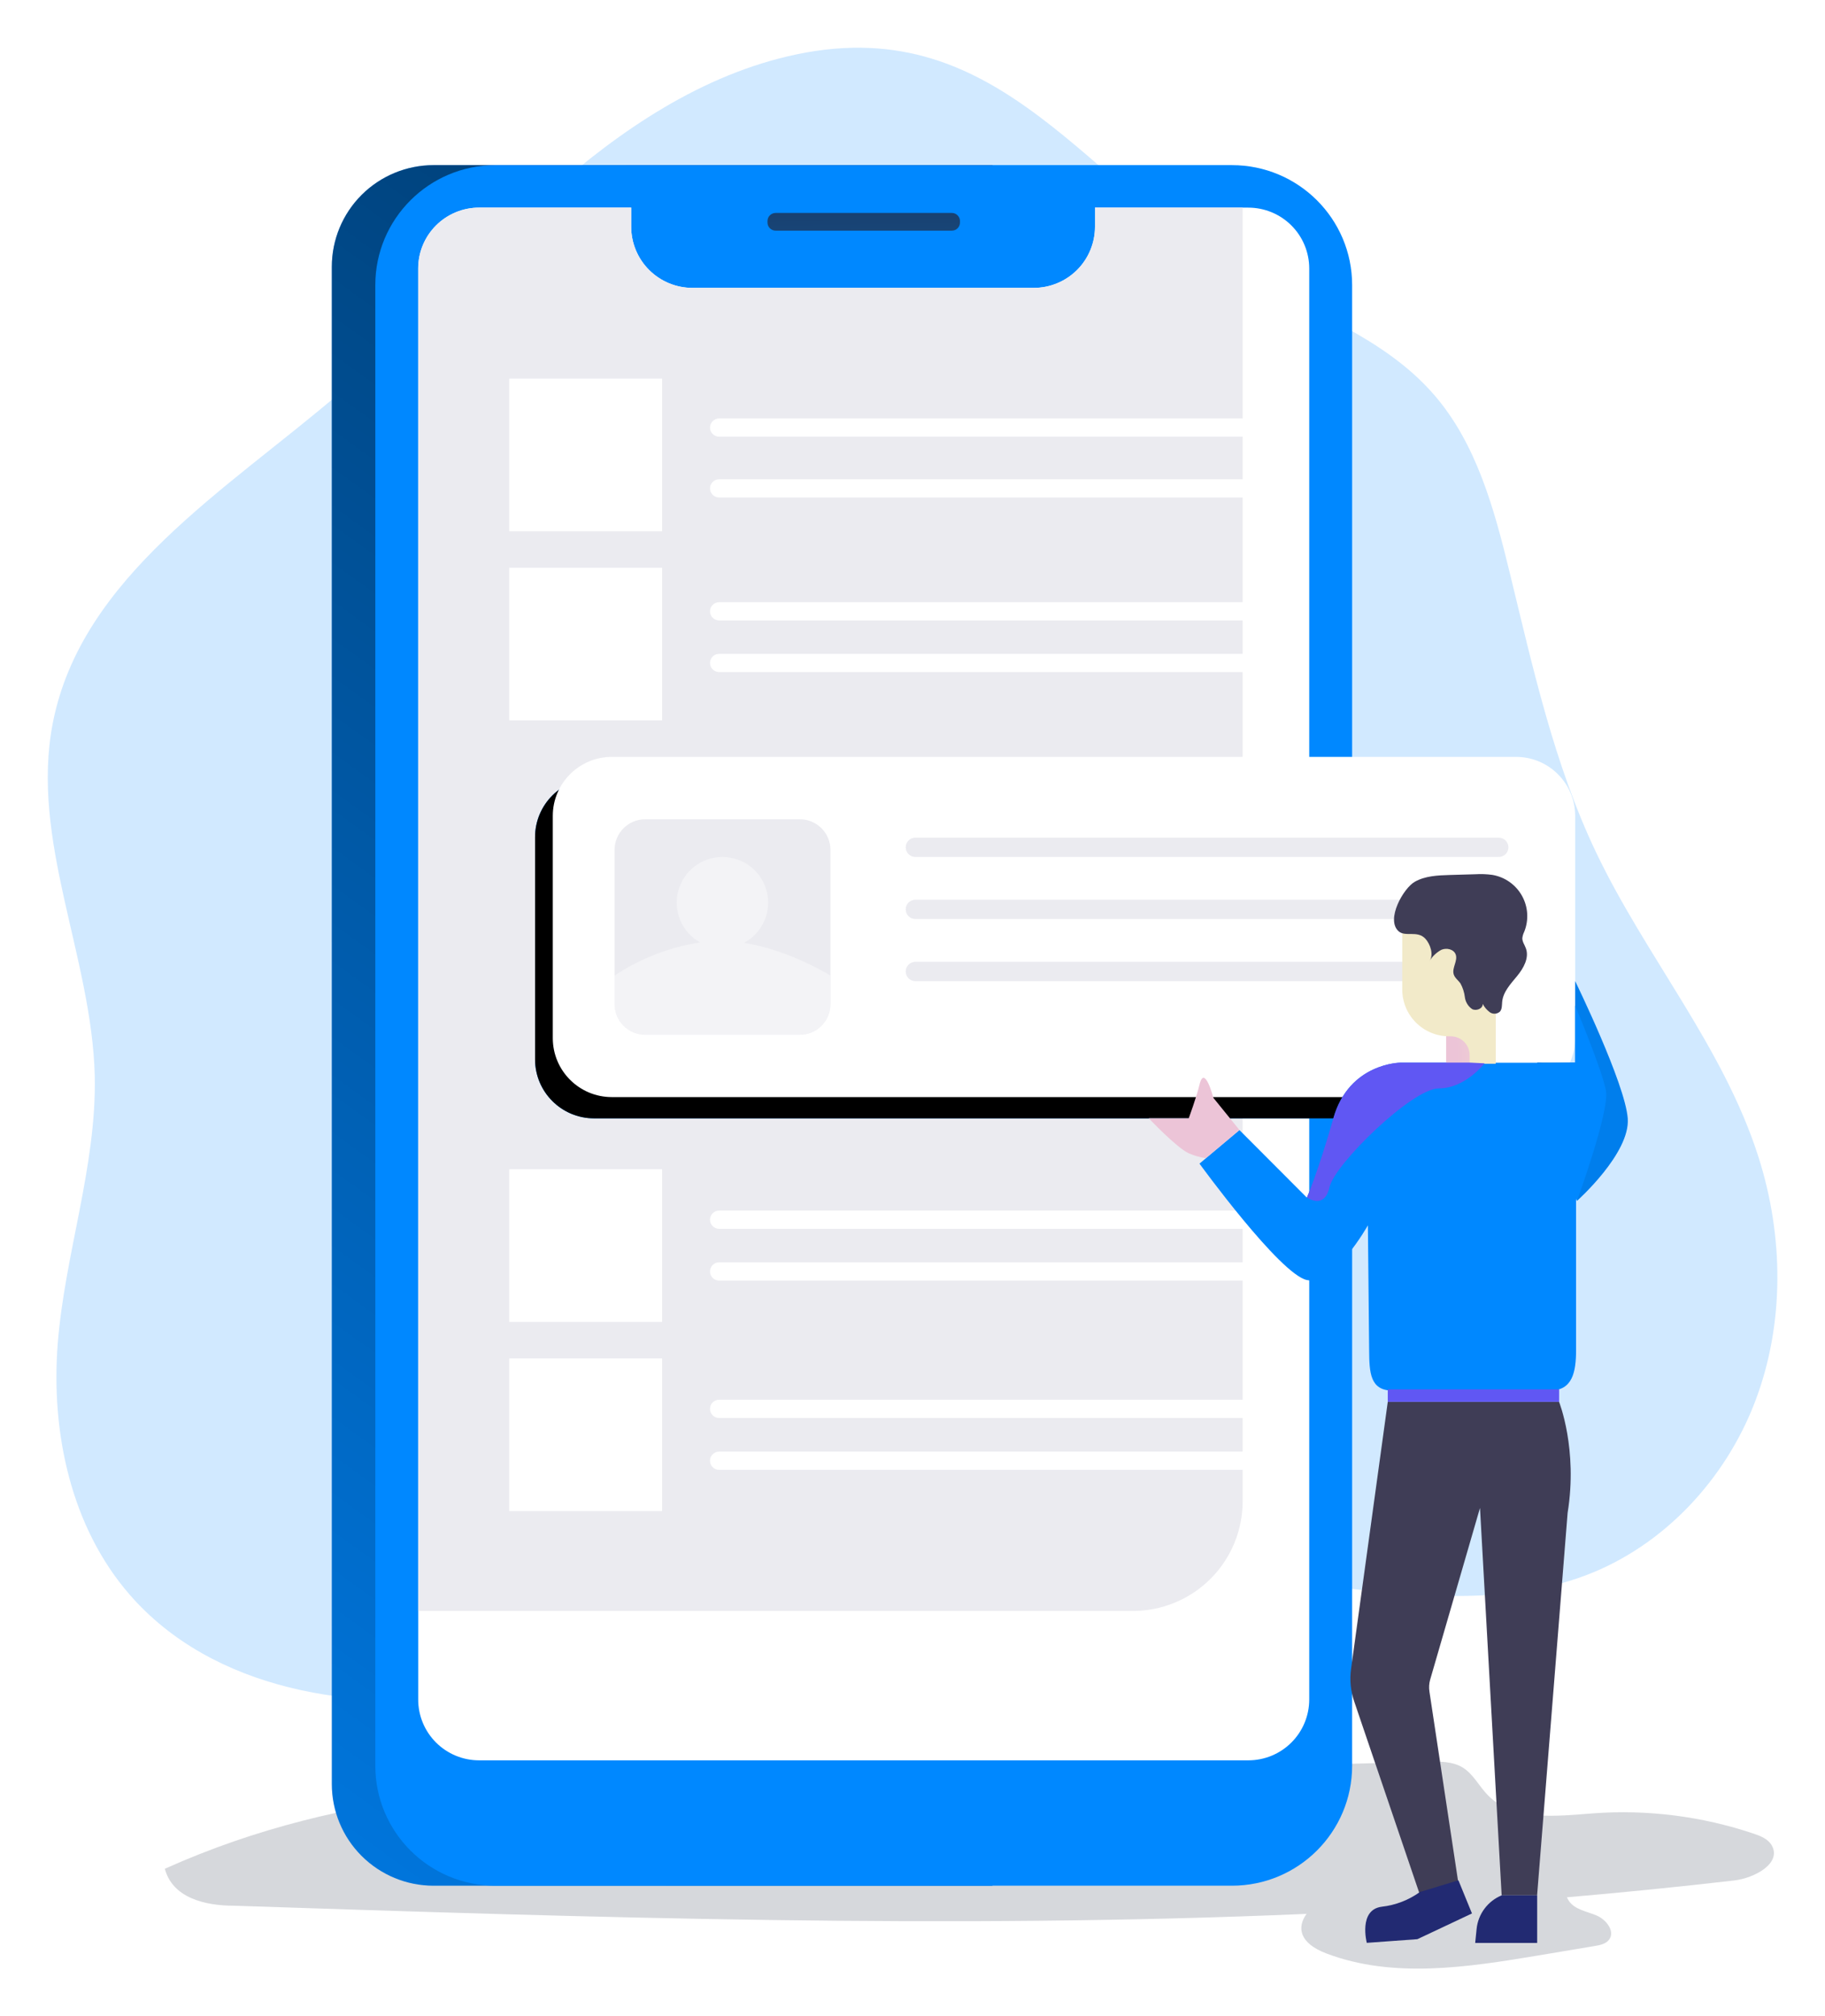 <svg width="153" height="169" viewBox="0 0 153 169" fill="none" xmlns="http://www.w3.org/2000/svg">
<g clip-path="url(#clip0)" filter="url(#filter0_d)">
<path opacity="0.18" d="M145.39 153.613C140.719 154.153 136.042 154.623 131.361 155.024C131.409 155.128 131.465 155.229 131.528 155.326C132.023 156.059 133.022 156.202 133.841 156.545C134.66 156.887 135.433 157.88 134.892 158.584C134.622 158.934 134.149 159.031 133.714 159.104L128.88 159.913C122.995 160.895 116.78 161.849 111.2 159.732C108.893 158.853 108.731 157.529 109.536 156.413C79.624 157.707 49.574 156.72 19.621 155.73C17.189 155.73 14.47 155.08 13.819 152.632C29.254 145.709 44.223 145.663 60.933 145.221L119.698 143.662C120.706 143.635 121.782 143.627 122.641 144.156C123.5 144.684 123.992 145.696 124.713 146.443C126.875 148.692 130.491 148.214 133.601 147.985C138.14 147.657 142.699 148.235 147.011 149.687C147.606 149.886 148.243 150.143 148.546 150.69C149.367 152.187 147.087 153.414 145.39 153.613Z" fill="#1D2741"/>
<path opacity="0.18" d="M66.799 0.553C58.906 2.201 51.975 6.896 45.953 12.252C39.929 17.608 34.604 23.705 28.481 28.942C18.994 37.065 6.829 44.336 4.432 56.577C2.503 66.398 7.71 76.212 7.945 86.217C8.096 93.785 5.421 101.131 4.835 108.682C4.27 116.12 5.961 124 10.855 129.639C17.834 137.686 29.77 139.571 40.335 138.056C50.9 136.54 60.838 132.23 71.255 129.946C83.803 127.193 96.838 127.417 109.625 128.776C117.445 129.609 125.616 130.817 132.968 128.029C139.496 125.553 144.657 119.99 147.143 113.466C149.629 106.942 149.537 99.588 147.414 92.946C144.476 83.747 137.956 76.15 133.803 67.431C130.269 60.018 128.499 51.914 126.553 43.937C125.264 38.654 123.784 33.182 120.214 29.075C116.121 24.36 109.946 22.16 104.456 19.166C91.204 11.939 84.13 -3.061 66.799 0.553Z" fill="#0088FF"/>
<path d="M36.352 9.841H83.199V154.053H36.352C34.089 154.053 31.919 153.156 30.318 151.558C28.718 149.961 27.819 147.795 27.819 145.536V18.357C27.819 16.098 28.718 13.932 30.318 12.335C31.919 10.738 34.089 9.841 36.352 9.841Z" fill="#0088FF"/>
<path d="M36.352 9.841H83.199V154.053H36.352C34.089 154.053 31.919 153.156 30.318 151.558C28.718 149.961 27.819 147.795 27.819 145.536V18.357C27.819 16.098 28.718 13.932 30.318 12.335C31.919 10.738 34.089 9.841 36.352 9.841Z" fill="url(#paint0_linear)"/>
<path d="M103.28 9.841H41.54C35.975 9.841 31.464 14.343 31.464 19.897V143.996C31.464 149.55 35.975 154.053 41.54 154.053H103.28C108.845 154.053 113.357 149.55 113.357 143.996V19.897C113.357 14.343 108.845 9.841 103.28 9.841Z" fill="#0088FF"/>
<path d="M109.76 18.498V138.452C109.76 139.121 109.627 139.783 109.37 140.401C109.114 141.019 108.737 141.581 108.263 142.053C107.789 142.526 107.226 142.901 106.607 143.157C105.987 143.413 105.323 143.544 104.653 143.544H40.162C38.809 143.544 37.511 143.007 36.555 142.052C35.598 141.098 35.06 139.802 35.06 138.452V18.498C35.06 17.146 35.598 15.851 36.556 14.895C37.513 13.94 38.811 13.403 40.165 13.403H52.916V15.005C52.916 16.364 53.457 17.668 54.42 18.628C55.383 19.589 56.688 20.129 58.05 20.129H86.665C88.027 20.129 89.333 19.589 90.296 18.628C91.258 17.668 91.799 16.364 91.799 15.005V13.403H104.65C105.321 13.403 105.985 13.534 106.605 13.79C107.225 14.046 107.788 14.421 108.262 14.894C108.737 15.367 109.113 15.929 109.37 16.547C109.627 17.166 109.76 17.828 109.76 18.498Z" fill="white"/>
<path d="M79.797 13.848H65.027C64.649 13.848 64.343 14.154 64.343 14.53V14.652C64.343 15.029 64.649 15.334 65.027 15.334H79.797C80.174 15.334 80.48 15.029 80.48 14.652V14.53C80.48 14.154 80.174 13.848 79.797 13.848Z" fill="url(#paint1_linear)"/>
<path d="M104.178 13.403V121.837C104.178 124.274 103.208 126.611 101.481 128.334C99.755 130.057 97.413 131.025 94.972 131.025H35.06V18.498C35.06 17.828 35.192 17.166 35.448 16.548C35.705 15.93 36.081 15.368 36.555 14.895C37.029 14.421 37.592 14.046 38.211 13.79C38.831 13.534 39.494 13.403 40.165 13.403H52.916V15.005C52.916 16.364 53.457 17.668 54.42 18.628C55.383 19.589 56.688 20.129 58.05 20.129H86.665C88.027 20.129 89.333 19.589 90.296 18.628C91.258 17.668 91.799 16.364 91.799 15.005V13.403H104.178Z" fill="#EBEBF0"/>
<path d="M125.619 61.223H49.809C47.075 61.223 44.858 63.435 44.858 66.164V84.796C44.858 87.525 47.075 89.737 49.809 89.737H125.619C128.353 89.737 130.569 87.525 130.569 84.796V66.164C130.569 63.435 128.353 61.223 125.619 61.223Z" fill="#0088FF"/>
<path d="M125.619 61.223H49.809C47.075 61.223 44.858 63.435 44.858 66.164V84.796C44.858 87.525 47.075 89.737 49.809 89.737H125.619C128.353 89.737 130.569 87.525 130.569 84.796V66.164C130.569 63.435 128.353 61.223 125.619 61.223Z" fill="url(#paint2_linear)"/>
<path d="M127.105 59.44H51.295C48.561 59.44 46.344 61.652 46.344 64.381V83.013C46.344 85.742 48.561 87.954 51.295 87.954H127.105C129.839 87.954 132.055 85.742 132.055 83.013V64.381C132.055 61.652 129.839 59.44 127.105 59.44Z" fill="white"/>
<path d="M55.51 27.731H42.691V40.525H55.51V27.731Z" fill="white"/>
<path d="M67.056 64.67H54.089C52.672 64.67 51.524 65.816 51.524 67.229V80.171C51.524 81.584 52.672 82.73 54.089 82.73H67.056C68.472 82.73 69.62 81.584 69.62 80.171V67.229C69.62 65.816 68.472 64.67 67.056 64.67Z" fill="#EBEBF0"/>
<path d="M55.51 43.586H42.691V56.38H55.51V43.586Z" fill="white"/>
<path d="M55.51 94.003H42.691V106.797H55.51V94.003Z" fill="white"/>
<path d="M55.51 109.858H42.691V122.651H55.51V109.858Z" fill="white"/>
<path opacity="0.38" d="M69.618 77.768V80.168C69.618 80.504 69.551 80.837 69.422 81.148C69.294 81.458 69.105 81.74 68.867 81.978C68.629 82.216 68.346 82.404 68.035 82.533C67.724 82.661 67.39 82.728 67.053 82.728H54.083C53.747 82.728 53.413 82.661 53.102 82.533C52.791 82.404 52.508 82.216 52.27 81.978C52.032 81.74 51.843 81.458 51.714 81.148C51.585 80.837 51.519 80.504 51.519 80.168V77.768C53.678 76.332 56.124 75.385 58.688 74.99C57.946 74.575 57.364 73.924 57.033 73.142C56.702 72.36 56.641 71.49 56.86 70.669C57.079 69.849 57.565 69.124 58.242 68.609C58.919 68.095 59.748 67.82 60.599 67.827C61.45 67.835 62.274 68.124 62.942 68.651C63.609 69.177 64.083 69.91 64.287 70.734C64.492 71.558 64.416 72.427 64.071 73.204C63.727 73.98 63.133 74.62 62.384 75.023C66.219 75.638 69.618 77.768 69.618 77.768Z" fill="white"/>
<path d="M125.649 67.828H76.741C76.526 67.828 76.319 67.742 76.167 67.591C76.015 67.439 75.93 67.233 75.93 67.019C75.93 66.804 76.015 66.598 76.167 66.446C76.319 66.295 76.526 66.21 76.741 66.21H125.649C125.864 66.21 126.07 66.295 126.222 66.446C126.374 66.598 126.459 66.804 126.459 67.019C126.459 67.233 126.374 67.439 126.222 67.591C126.07 67.742 125.864 67.828 125.649 67.828Z" fill="#EBEBF0"/>
<path d="M106.11 31.073H60.293C59.869 31.073 59.525 31.415 59.525 31.837C59.525 32.26 59.869 32.602 60.293 32.602H106.11C106.533 32.602 106.877 32.26 106.877 31.837C106.877 31.415 106.533 31.073 106.11 31.073Z" fill="white"/>
<path d="M106.107 37.699H60.29C60.087 37.699 59.891 37.618 59.748 37.474C59.604 37.331 59.523 37.136 59.523 36.933C59.523 36.73 59.605 36.536 59.748 36.393C59.892 36.25 60.087 36.17 60.29 36.17H106.107C106.31 36.17 106.505 36.25 106.649 36.393C106.792 36.536 106.874 36.73 106.874 36.933C106.874 37.136 106.793 37.331 106.65 37.474C106.506 37.618 106.31 37.699 106.107 37.699Z" fill="white"/>
<path d="M106.107 48.004H60.29C60.087 48.004 59.891 47.923 59.748 47.779C59.604 47.636 59.523 47.441 59.523 47.238C59.523 47.035 59.605 46.841 59.748 46.698C59.892 46.555 60.087 46.474 60.29 46.474H106.107C106.31 46.474 106.505 46.555 106.649 46.698C106.792 46.841 106.874 47.035 106.874 47.238C106.874 47.441 106.793 47.636 106.65 47.779C106.506 47.923 106.31 48.004 106.107 48.004Z" fill="white"/>
<path d="M106.107 52.332H60.29C60.087 52.332 59.891 52.251 59.748 52.108C59.604 51.964 59.523 51.769 59.523 51.566C59.523 51.363 59.605 51.169 59.748 51.026C59.892 50.883 60.087 50.803 60.29 50.803H106.107C106.31 50.803 106.505 50.883 106.649 51.026C106.792 51.169 106.874 51.363 106.874 51.566C106.874 51.769 106.793 51.964 106.65 52.108C106.506 52.251 106.31 52.332 106.107 52.332Z" fill="white"/>
<path d="M106.107 98.997H60.29C60.087 98.997 59.891 98.917 59.748 98.773C59.604 98.629 59.523 98.435 59.523 98.231C59.523 98.028 59.604 97.834 59.748 97.69C59.891 97.546 60.087 97.466 60.29 97.466H106.107C106.31 97.466 106.506 97.546 106.65 97.69C106.793 97.834 106.874 98.028 106.874 98.231C106.874 98.435 106.793 98.629 106.65 98.773C106.506 98.917 106.31 98.997 106.107 98.997Z" fill="white"/>
<path d="M106.107 103.334H60.29C60.087 103.334 59.891 103.253 59.748 103.11C59.604 102.966 59.523 102.771 59.523 102.568C59.523 102.365 59.604 102.17 59.748 102.027C59.891 101.883 60.087 101.802 60.29 101.802H106.107C106.31 101.802 106.506 101.883 106.65 102.027C106.793 102.17 106.874 102.365 106.874 102.568C106.874 102.771 106.793 102.966 106.65 103.11C106.506 103.253 106.31 103.334 106.107 103.334Z" fill="white"/>
<path d="M106.107 114.852H60.29C60.087 114.852 59.891 114.771 59.748 114.628C59.604 114.484 59.523 114.289 59.523 114.086C59.523 113.883 59.604 113.688 59.748 113.545C59.891 113.401 60.087 113.32 60.29 113.32H106.107C106.31 113.32 106.506 113.401 106.65 113.545C106.793 113.688 106.874 113.883 106.874 114.086C106.874 114.289 106.793 114.484 106.65 114.628C106.506 114.771 106.31 114.852 106.107 114.852Z" fill="white"/>
<path d="M106.107 119.199H60.29C60.087 119.199 59.891 119.119 59.748 118.975C59.604 118.831 59.523 118.637 59.523 118.433C59.523 118.23 59.604 118.035 59.748 117.892C59.891 117.748 60.087 117.667 60.29 117.667H106.107C106.31 117.667 106.506 117.748 106.65 117.892C106.793 118.035 106.874 118.23 106.874 118.433C106.874 118.637 106.793 118.831 106.65 118.975C106.506 119.119 106.31 119.199 106.107 119.199Z" fill="white"/>
<path d="M125.649 73.03H76.741C76.526 73.03 76.319 72.945 76.167 72.793C76.015 72.641 75.93 72.435 75.93 72.221C75.93 72.006 76.015 71.8 76.167 71.649C76.319 71.497 76.526 71.412 76.741 71.412H125.649C125.864 71.412 126.07 71.497 126.222 71.649C126.374 71.8 126.459 72.006 126.459 72.221C126.459 72.435 126.374 72.641 126.222 72.793C126.07 72.945 125.864 73.03 125.649 73.03Z" fill="#EBEBF0"/>
<path d="M125.649 78.235H76.741C76.526 78.235 76.319 78.15 76.167 77.998C76.015 77.846 75.93 77.64 75.93 77.426C75.93 77.211 76.015 77.005 76.167 76.854C76.319 76.702 76.526 76.617 76.741 76.617H125.649C125.864 76.617 126.07 76.702 126.222 76.854C126.374 77.005 126.459 77.211 126.459 77.426C126.459 77.64 126.374 77.846 126.222 77.998C126.07 78.15 125.864 78.235 125.649 78.235Z" fill="#EBEBF0"/>
<path d="M116.345 113.496L113.267 135.879C113.137 136.821 113.235 137.78 113.554 138.676L119.053 154.857L122.268 153.867L119.836 137.775C119.785 137.444 119.806 137.105 119.898 136.783L124.076 122.39L125.892 154.857H128.864L131.423 122.8C132.29 117.449 130.704 113.496 130.704 113.496H116.345Z" fill="#3F3D56"/>
<path d="M132.131 93.771V109.143C132.131 111.031 131.823 112.554 129.934 112.554H116.748C114.856 112.554 114.797 111.041 114.783 109.167L114.678 98.703C114.678 98.703 111.833 103.776 109.563 103.288C107.293 102.8 100.56 93.531 100.56 93.531L103.91 90.718L109.563 96.382C109.563 96.382 110.468 94.321 111.789 89.71C113.111 85.098 117.402 85.076 117.402 85.076H128.869C133.009 85.063 132.131 93.771 132.131 93.771Z" fill="#0088FF"/>
<path d="M132.055 78.235C132.055 78.235 136.241 86.808 136.462 89.739C136.684 92.671 132.206 96.654 132.206 96.654L128.869 85.058H132.055V78.235Z" fill="#0088FF"/>
<path d="M132.055 78.235C132.055 78.235 136.241 86.808 136.462 89.739C136.684 92.671 132.206 96.654 132.206 96.654L128.869 85.058H132.055V78.235Z" fill="url(#paint3_linear)"/>
<path d="M132.206 96.654C132.206 96.654 134.936 89.168 134.638 87.444C134.341 85.721 132.055 80.295 132.055 80.295V85.063L128.029 85.147L132.206 96.654Z" fill="#0088FF"/>
<path d="M130.71 112.449H116.345V113.496H130.71V112.449Z" fill="#6057F3"/>
<path d="M125.384 74.626H121.239V85.147H125.384V74.626Z" fill="url(#paint4_linear)"/>
<path d="M125.394 73.472V85.147H123.208V84.435C123.208 84.228 123.168 84.023 123.088 83.831C123.009 83.64 122.892 83.466 122.745 83.32C122.598 83.174 122.424 83.058 122.232 82.979C122.041 82.9 121.835 82.859 121.628 82.86H121.503C120.986 82.862 120.473 82.762 119.995 82.566C119.516 82.37 119.081 82.081 118.715 81.717C118.348 81.353 118.057 80.92 117.859 80.443C117.66 79.966 117.558 79.455 117.558 78.939V73.472H125.394Z" fill="url(#paint5_linear)"/>
<path d="M118.609 69.907C119.482 69.411 120.533 69.368 121.541 69.338L123.687 69.276C124.162 69.246 124.639 69.265 125.111 69.33C125.629 69.417 126.121 69.619 126.55 69.921C126.98 70.224 127.336 70.618 127.592 71.076C127.849 71.534 127.999 72.043 128.032 72.567C128.065 73.09 127.98 73.614 127.783 74.1C127.699 74.269 127.645 74.452 127.624 74.64C127.624 74.939 127.818 75.198 127.921 75.478C128.218 76.274 127.734 77.142 127.194 77.8C126.654 78.459 126.013 79.127 125.935 79.974C125.91 80.244 125.935 80.567 125.754 80.783C125.64 80.889 125.493 80.953 125.337 80.963C125.182 80.974 125.028 80.931 124.9 80.843C124.65 80.658 124.446 80.418 124.305 80.141C124.327 80.54 123.765 80.762 123.414 80.576C123.248 80.462 123.108 80.314 123.004 80.141C122.899 79.969 122.833 79.777 122.808 79.578C122.76 79.179 122.637 78.793 122.446 78.44C122.263 78.17 121.971 77.978 121.874 77.671C121.703 77.132 122.238 76.528 122.036 75.991C121.868 75.554 121.266 75.424 120.833 75.611C120.419 75.836 120.073 76.169 119.831 76.573C120.228 76.034 119.901 75.109 119.49 74.672C118.817 73.955 117.804 74.562 117.242 74.046C116.169 73.057 117.658 70.446 118.609 69.907Z" fill="#3F3D56"/>
<path d="M124.457 85.125C124.457 85.125 122.849 87.226 120.62 87.226C118.391 87.226 111.884 93.579 111.46 95.502C111.036 97.425 109.568 96.368 109.568 96.368C109.568 96.368 110.474 94.308 111.795 89.696C113.116 85.085 117.407 85.063 117.407 85.063H123.233L124.457 85.125Z" fill="#6057F3"/>
<path d="M122.268 153.6L123.403 156.378L118.826 158.535L114.586 158.842C114.586 158.842 113.862 156.062 115.842 155.814C116.998 155.684 118.1 155.258 119.042 154.579L122.268 153.6Z" fill="#222A72"/>
<path d="M125.9 154.857C125.325 155.093 124.826 155.48 124.455 155.976C124.084 156.473 123.855 157.061 123.792 157.678L123.673 158.851H128.869V154.857H125.9Z" fill="#222A72"/>
<path d="M103.91 90.713L101.724 88.016C101.724 88.016 100.978 85.138 100.559 86.921C100.324 87.922 99.657 89.731 99.657 89.731H96.306C96.306 89.731 98.657 92.21 99.657 92.663C100.114 92.863 100.595 93.002 101.089 93.075L103.91 90.713Z" fill="url(#paint6_linear)"/>
</g>
<defs>
<filter id="filter0_d" x="0" y="0" width="153" height="169" filterUnits="userSpaceOnUse" color-interpolation-filters="sRGB">
<feFlood flood-opacity="0" result="BackgroundImageFix"/>
<feColorMatrix in="SourceAlpha" type="matrix" values="0 0 0 0 0 0 0 0 0 0 0 0 0 0 0 0 0 0 127 0"/>
<feOffset dy="4"/>
<feGaussianBlur stdDeviation="2"/>
<feColorMatrix type="matrix" values="0 0 0 0 0 0 0 0 0 0 0 0 0 0 0 0 0 0 0.25 0"/>
<feBlend mode="normal" in2="BackgroundImageFix" result="effect1_dropShadow"/>
<feBlend mode="normal" in="SourceGraphic" in2="effect1_dropShadow" result="shape"/>
</filter>
<linearGradient id="paint0_linear" x1="-11.759" y1="177.664" x2="103.77" y2="17.592" gradientUnits="userSpaceOnUse">
<stop stop-opacity="0"/>
<stop offset="0.85" stop-opacity="0.51"/>
<stop offset="0.99"/>
</linearGradient>
<linearGradient id="paint1_linear" x1="72.352" y1="10.747" x2="72.737" y2="35.86" gradientUnits="userSpaceOnUse">
<stop stop-color="#183866"/>
<stop offset="1" stop-color="#1A7FC1"/>
</linearGradient>
<linearGradient id="paint2_linear" x1="12315.2" y1="18268.5" x2="14251.7" y2="5739.9" gradientUnits="userSpaceOnUse">
<stop stop-opacity="0"/>
<stop offset="0.85" stop-opacity="0.51"/>
<stop offset="0.99"/>
</linearGradient>
<linearGradient id="paint3_linear" x1="4511.99" y1="7396.76" x2="5915.31" y2="6509.21" gradientUnits="userSpaceOnUse">
<stop stop-opacity="0"/>
<stop offset="0.85" stop-opacity="0.51"/>
<stop offset="0.99"/>
</linearGradient>
<linearGradient id="paint4_linear" x1="122.033" y1="79.909" x2="128.84" y2="79.785" gradientUnits="userSpaceOnUse">
<stop stop-color="#ECC4D7"/>
<stop offset="0.42" stop-color="#EFD4D1"/>
<stop offset="1" stop-color="#F2EAC9"/>
</linearGradient>
<linearGradient id="paint5_linear" x1="4717.5" y1="3485" x2="4671.26" y2="3501.45" gradientUnits="userSpaceOnUse">
<stop stop-color="#ECC4D7"/>
<stop offset="0.42" stop-color="#EFD4D1"/>
<stop offset="1" stop-color="#F2EAC9"/>
</linearGradient>
<linearGradient id="paint6_linear" x1="3824.78" y1="2327.41" x2="4038.74" y2="2327.41" gradientUnits="userSpaceOnUse">
<stop stop-color="#ECC4D7"/>
<stop offset="0.42" stop-color="#EFD4D1"/>
<stop offset="1" stop-color="#F2EAC9"/>
</linearGradient>
<clipPath id="clip0">
<rect width="145" height="161" fill="white" transform="translate(4)"/>
</clipPath>
</defs>
</svg>
